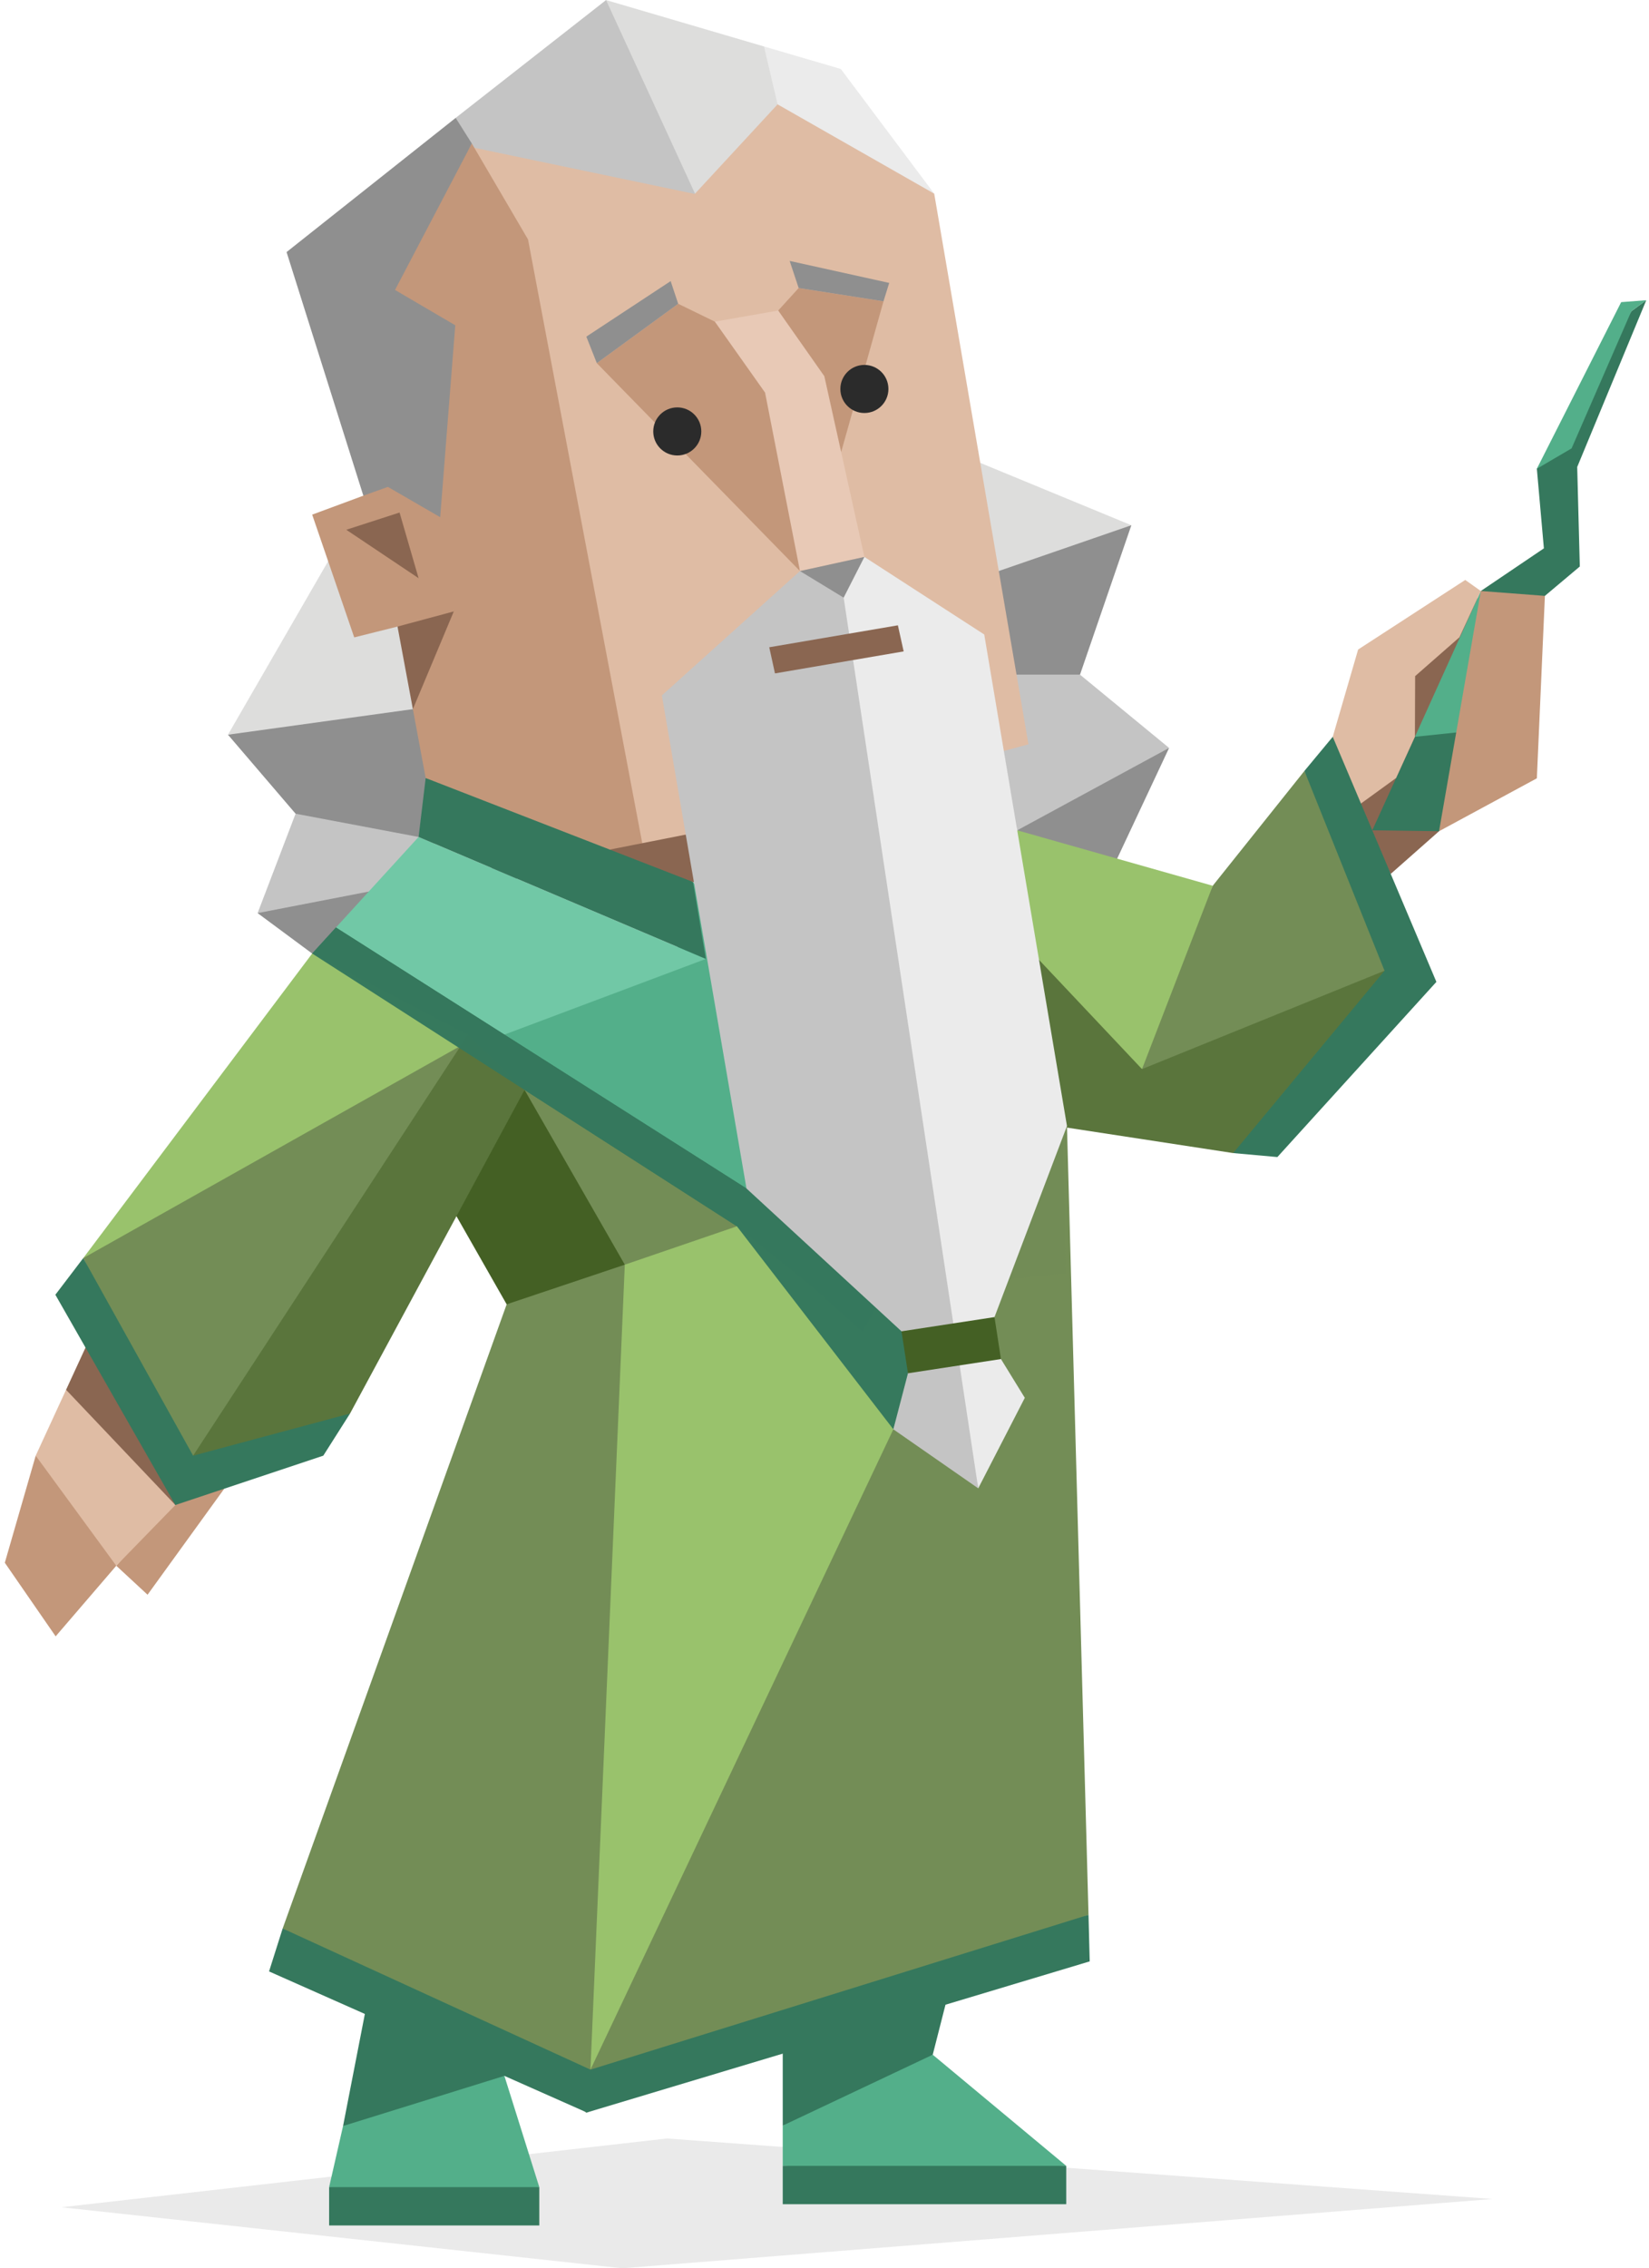 <svg width="291" height="400" viewBox="0 0 291 400" fill="none" xmlns="http://www.w3.org/2000/svg">
<path d="M199.651 92.622L171.839 97.992L173.69 111.892L176.53 128.762L190.589 118.972L199.651 92.622Z" fill="#8F8F8F"/>
<path d="M168.54 79.792L176.24 100.702L199.65 92.622L168.54 79.792Z" fill="#DDDDDC"/>
<path d="M179.51 146.422L184.91 150.822L196.33 153.152L206.31 131.892L190.41 137.202L179.51 146.422Z" fill="#8F8F8F"/>
<path d="M190.59 118.972H171.84L179.51 146.422L206.31 131.892L190.59 118.972Z" fill="#C4C4C4"/>
<path d="M75.12 137.202L52.16 143.492L45.46 161.022L59.28 163.562L76.92 148.602L75.12 137.202Z" fill="#C4C4C4"/>
<path d="M72.14 121.182L40.23 129.562L52.16 143.492L73.87 147.592L80.19 137.202L72.14 121.182Z" fill="#8F8F8F"/>
<path d="M72.23 98.212L65.92 99.572L61.11 93.422L40.23 129.562L72.86 125.052L72.23 98.212Z" fill="#DDDDDC"/>
<path d="M90.28 152.342L45.46 161.022L55.09 168.152L93.56 161.862L90.28 152.342Z" fill="#8F8F8F"/>
<path d="M245.419 154.111L253.949 146.581L261.319 134.041L260.779 105.391L243.639 122.811L238.589 142.841L245.419 154.111Z" fill="#8A6651"/>
<path d="M290.519 52.941L287.879 54.891L276.099 75.741L271.209 82.661L272.45 96.701L261.32 104.221L262.99 109.731L256.099 125.751L249.69 129.931L242.169 146.421L253.95 146.581L266.879 109.911L278.79 99.901L278.33 82.351L290.519 52.941Z" fill="#35785D"/>
<path d="M257.55 129.111L262.989 109.731L261.321 104.221L249.691 129.931L257.55 129.111Z" fill="#53AF8A"/>
<path d="M287.879 54.891L290.519 52.941L286.089 53.281L271.209 82.661L277.339 79.071L287.879 54.891Z" fill="#53AF8A"/>
<path d="M235.19 129.931L239.669 114.541L258.57 102.271L261.32 104.221L257.549 112.381L249.73 119.231L249.69 129.931L246.37 137.201L238.589 142.841L235.19 129.931Z" fill="#DFBCA4"/>
<path d="M272.63 105.081L271.21 137.251L253.95 146.581L261.32 104.221L272.63 105.081Z" fill="#C3977A"/>
<path d="M249.05 174.111L230.191 135.951L214.01 156.201L195.99 193.741L249.05 174.111Z" fill="#738D56"/>
<path d="M179.51 146.421L177.21 168.511L201.531 188.531L214.01 156.201L179.51 146.421Z" fill="#99C26C"/>
<path d="M183.2 198.071L217.62 203.341L238.59 188.531L244.33 171.181L201.53 188.531L183.2 169.101L153.86 138.781L183.2 198.071Z" fill="#5A753C"/>
<path d="M235.19 129.931L230.19 135.951L244.33 171.181L217.62 203.341L225.419 204.041L253.48 173.151L235.19 129.931Z" fill="#35785D"/>
<path d="M170.32 202.471L188.133 200.23L181.517 169.895L170.32 202.471Z" fill="#738D56"/>
<path d="M91.25 172.401L81.31 170.901L55.09 168.151L90.1 196.401L92.57 204.701L108.55 237.211L130.04 216.251L91.25 172.401Z" fill="#738D56"/>
<path d="M77.84 209.711L89.41 230.011L101.53 235.451L110.26 223.021L92.57 192.201L77.84 209.711Z" fill="#446024"/>
<path d="M123.539 170.888C138.393 186.407 153.245 201.926 168.099 217.444C168.542 194.609 168.985 171.775 169.429 148.94C168.679 148.437 138.17 146.28 138.17 146.28C135.751 148.39 132.786 151.419 130.06 155.537C126.155 161.44 124.392 167.089 123.539 170.888Z" fill="#53AF8A"/>
<path d="M122.3 155.53L119.09 169.1L89.01 182.451L134.69 214.181L134.97 214.572L165.06 204.271L122.3 155.53Z" fill="#53AF8A"/>
<path d="M80.89 180.061L89.01 182.451L124.56 169.101L73.87 147.591L59.28 163.561L80.89 180.061Z" fill="#71C8A6"/>
<path d="M152.17 134.861L152.11 134.741L151.9 134.881L152.17 134.861Z" fill="#35785D"/>
<path d="M131.73 209.581L59.28 163.561L55.09 168.151L130.04 216.251L157.65 252.051L172.7 204.281L131.73 209.581Z" fill="#35785D"/>
<path d="M122.3 155.531L105.68 144.171L75.12 137.201L73.87 147.591L124.56 169.101L122.3 155.531Z" fill="#35785D"/>
<path d="M124.644 168.204C129.818 161.118 134.99 154.031 140.164 146.945C138.169 141.846 136.174 136.747 134.178 131.648C131.075 136.525 127.972 141.403 124.868 146.28C124.793 153.588 124.719 160.896 124.644 168.204Z" fill="#35785D"/>
<g opacity="0.1">
<path d="M10.83 389.24L109.81 400L263.38 387.78L117.7 377.11L10.83 389.24Z" fill="#2B2B2B"/>
</g>
<path d="M138.13 361.17V374.84L155.01 369.63L164.6 362.34L167.74 350.03L138.13 361.17Z" fill="#35785D"/>
<path d="M65.61 348.87L60.54 374.91L75.15 374.84L89.01 366.07L92.12 359.519L65.61 348.87Z" fill="#35785D"/>
<path d="M164.599 362.34L138.129 374.84V381.941L160.589 383.83L188.16 381.941L164.599 362.34Z" fill="#53AF8A"/>
<path d="M138.13 381.94H188.16V388.7H138.13V381.94Z" fill="#35785D"/>
<path d="M89.01 366.07L95.17 385.69L77.84 389.07L58.08 385.69L60.54 374.91L89.01 366.07Z" fill="#53AF8A"/>
<path d="M58.08 385.69H95.17V392.45H58.08V385.69Z" fill="#35785D"/>
<path d="M188.29 198.561L186.598 201.049L136.65 274.481L110.26 223.02L89.41 230.011L49.88 340.081L103.3 372.411L103.49 372.551L192.09 337.671L188.29 198.561Z" fill="#738D56"/>
<path d="M169.65 204.281L152.17 234.811L143.259 226.822L130.04 216.251L110.259 223.021L104.2 364.97L183.2 198.072L170.32 202.471L169.65 204.281Z" fill="#99C26C"/>
<path d="M104.2 364.97L49.88 340.08L47.48 347.651L103.3 372.41L103.49 372.55L192.3 345.88L192.09 337.67L104.2 364.97Z" fill="#35785D"/>
<path d="M187.479 197.277L165.458 197.691C165.458 197.691 163.875 226.626 163.5 227.001C163.125 227.376 188.125 224.501 188.125 224.501L187.479 197.277Z" fill="#728C56"/>
<path d="M35.14 259.261L24.84 271.131L20.52 276.112L26.04 281.221L39.57 262.532L35.14 259.261Z" fill="#C3977A"/>
<path d="M24.84 240.1L11.66 245.081L6.3 256.702L13.09 272.631L20.52 276.112L20.53 276.101L30.95 265.402L24.84 240.1Z" fill="#DFBCA4"/>
<path d="M35.65 258.681L16.1 235.452L11.66 245.081L30.95 265.402L35.14 259.261L35.65 258.681Z" fill="#8A6651"/>
<path d="M20.52 276.111L6.3 256.701L0.85 275.582L9.82 288.561L20.53 276.1L20.52 276.111Z" fill="#C3977A"/>
<path d="M55.09 168.151L14.69 221.861L63.41 229.281L82.59 182.451L55.09 168.151Z" fill="#99C26C"/>
<path d="M14.69 221.861L34.08 260.76L45.03 256.971L81.31 184.412L14.69 221.861Z" fill="#738D56"/>
<path d="M82.59 182.451L34.08 256.701L51.67 255.381L61.77 249.27L92.57 192.201L82.59 182.451Z" fill="#5A753C"/>
<path d="M30.95 265.402L57.05 256.702L61.77 249.271L34.08 256.702L14.69 221.862L9.77 228.322L30.95 265.402Z" fill="#35785D"/>
<path d="M181.49 131.252L164.86 34.152L137.22 12.862L119.68 27.692L83.26 25.302L76.92 31.072L90.1 56.802L112.74 150.102L146.05 140.912L181.49 131.252Z" fill="#DFBCA4"/>
<path d="M137.22 18.402L164.86 34.152L148.38 12.162L134.82 8.192L131.97 12.862L137.22 18.402Z" fill="#EBEBEB"/>
<path d="M107.611 20.792L122.651 34.152L137.221 18.402L134.821 8.193L106.951 0.012L107.611 20.792Z" fill="#DDDDDC"/>
<path d="M80.411 20.792L80.701 24.052L82.951 25.901L122.6 34.202L122.651 34.153L106.951 0.012L80.411 20.792Z" fill="#C4C4C4"/>
<path d="M93.18 42.222L83.26 25.302L66.92 53.132L75.12 62.612L76.92 87.562L69.51 79.242L64.12 87.412L55.09 90.752L62.51 112.402L70.15 110.492L75.12 111.492L72.86 125.052L75.12 137.202L107.61 149.822L113.63 150.232L93.18 42.222Z" fill="#C3977A"/>
<path d="M70.15 110.492L72.86 125.052L80.08 107.822L70.15 110.492Z" fill="#8A6651"/>
<path d="M61.11 93.422L73.87 101.962L70.51 90.382L61.11 93.422Z" fill="#8A6651"/>
<path d="M129.2 145.562L107.61 149.822L124.02 156.202L129.2 145.562Z" fill="#8A6651"/>
<path d="M50.57 44.452L64.12 87.412L68.45 85.862L77.68 91.202L80.34 57.362L69.71 51.132L83.26 25.302L80.41 20.792L50.57 44.452Z" fill="#8F8F8F"/>
<g opacity="0.99">
<path d="M131.73 209.581L59.28 163.561L55.09 168.151L130.04 216.251L157.65 252.051L172.7 204.281L131.73 209.581Z" fill="#35785D"/>
</g>
<path d="M141.17 100.702L116.8 122.632L131.73 209.582L159.089 234.771L161.179 238.482L160.23 242.172L157.649 252.052L172.629 262.462L162.64 156.202L148.41 102.272L141.17 100.702Z" fill="#C4C4C4"/>
<path d="M175.499 232.261L188.29 198.561L173.69 111.891L152.54 98.211L148.41 102.271L172.629 262.461L180.849 246.501L176.639 239.661L174.319 236.282L175.499 232.261Z" fill="#EBEBEB"/>
<path d="M176.639 239.662L160.23 242.172L159.089 234.771L175.499 232.262L176.639 239.662Z" fill="#446024"/>
<path d="M159.47 114.872L136.76 118.752L135.75 114.142L158.45 110.272L159.47 114.872Z" fill="#8A6651"/>
<path d="M172.541 79.522L172.599 79.792L172.571 79.522H172.541Z" fill="#8F8F8F"/>
<path d="M105.321 64.042L141.171 100.702L139.341 69.472L126.151 56.722L137.331 54.762L143.091 70.832L148.442 79.702L155.911 53.132L140.941 50.792L137.331 54.762L126.151 56.722L119.681 53.572L105.321 64.042Z" fill="#C3977A"/>
<path d="M118.351 49.572L119.681 53.572L105.321 64.042L103.471 59.362L118.351 49.572Z" fill="#8F8F8F"/>
<path d="M139.351 46.012L140.941 50.792L155.911 53.132L156.921 49.892L139.351 46.012Z" fill="#8F8F8F"/>
<path d="M137.331 54.762L145.471 66.342L152.541 98.212L141.171 100.702L135.011 69.232L126.151 56.722L137.331 54.762Z" fill="#E8C9B6"/>
<path d="M152.541 98.212L141.171 100.702L148.881 105.392L152.541 98.212Z" fill="#8F8F8F"/>
<path d="M119.52 71.842C121.862 71.842 123.76 73.74 123.76 76.082C123.76 78.424 121.862 80.322 119.52 80.322C117.178 80.322 115.28 78.424 115.28 76.082C115.28 73.74 117.178 71.842 119.52 71.842Z" fill="#2B2B2B"/>
<path d="M152.54 64.352C154.882 64.352 156.78 66.25 156.78 68.592C156.78 70.934 154.882 72.832 152.54 72.832C150.198 72.832 148.3 70.934 148.3 68.592C148.3 66.25 150.198 64.352 152.54 64.352Z" fill="#2B2B2B"/>
</svg>
